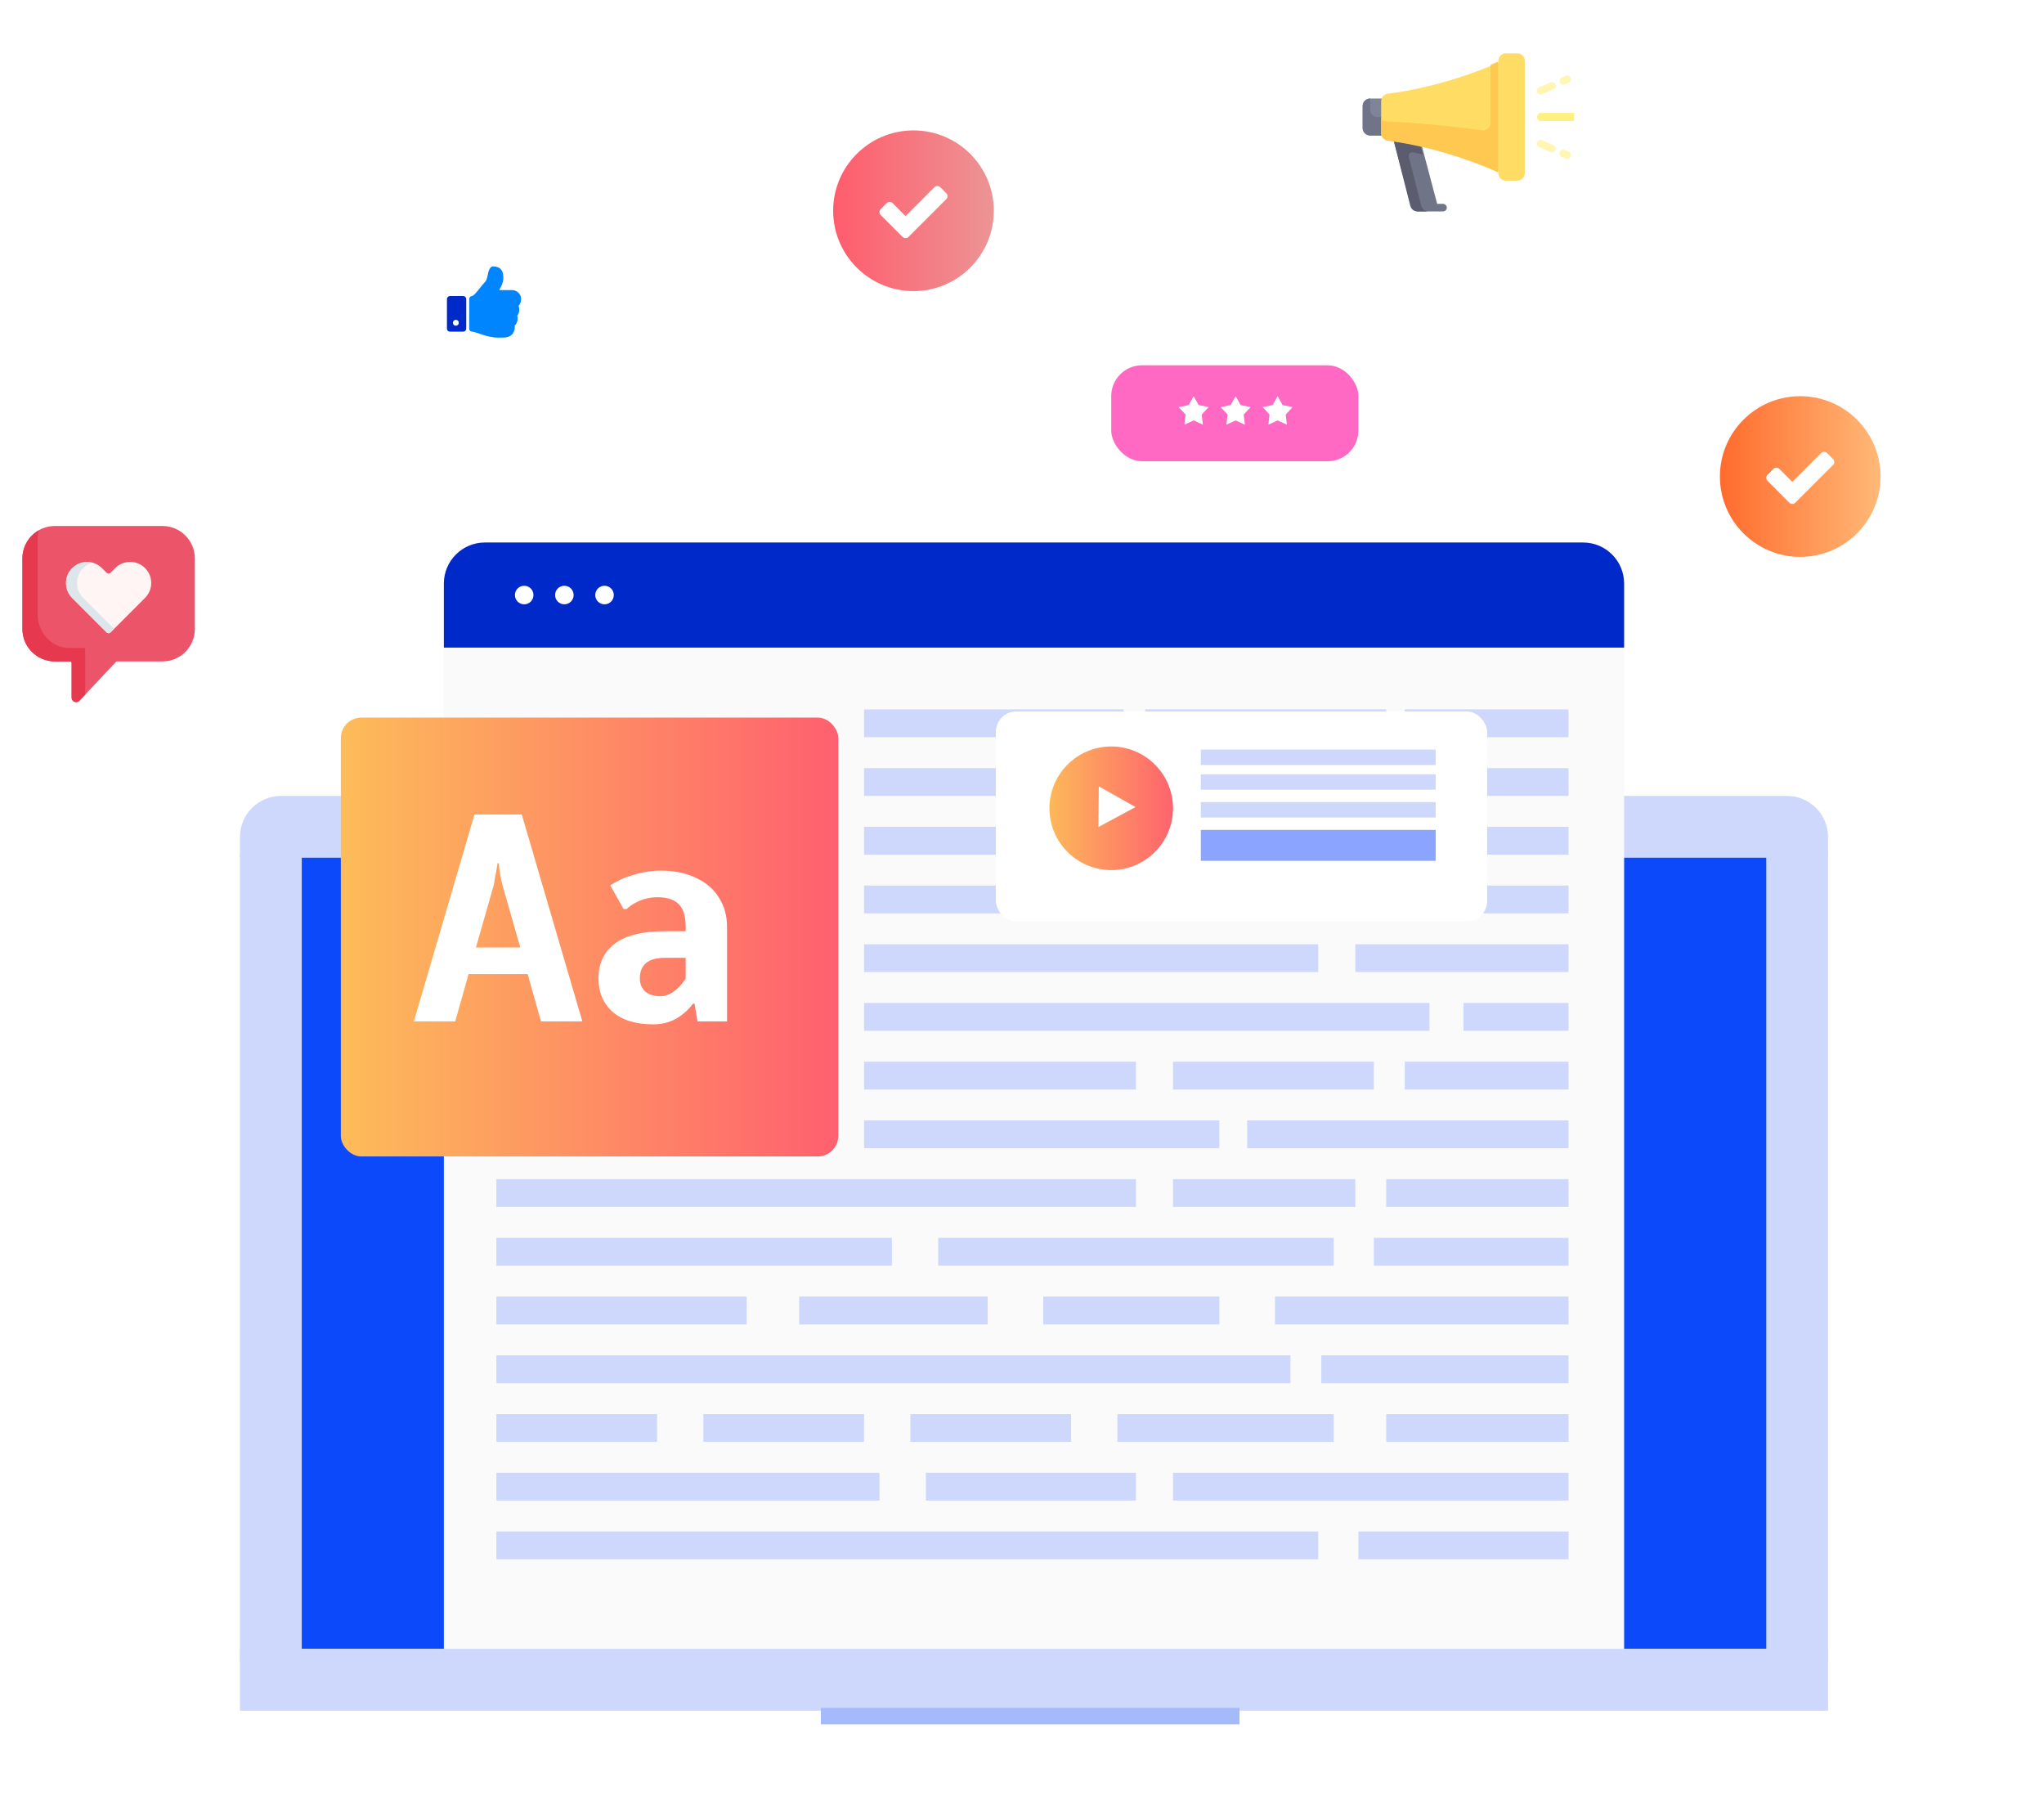 <svg width="996" height="877" viewBox="0 0 996 877" fill="none" xmlns="http://www.w3.org/2000/svg">
<rect x="147.028" y="416.344" width="715.139" height="386.928" fill="#0B49FA"/>
<path d="M890.772 417.85L116.917 417.85V407.739C116.917 396.693 125.871 387.739 136.917 387.739L870.772 387.739C881.818 387.739 890.772 396.693 890.772 407.739V417.85Z" fill="#CED8FC"/>
<rect x="216.283" y="315.472" width="575.122" height="489.306" fill="#FAFAFA"/>
<path d="M216.283 284.283C216.283 273.238 225.238 264.283 236.283 264.283H771.406C782.451 264.283 791.406 273.238 791.406 284.283V315.472H216.283V284.283Z" fill="#0029C9"/>
<circle cx="255.428" cy="289.878" r="4.517" fill="white"/>
<circle cx="275" cy="289.878" r="4.517" fill="white"/>
<circle cx="294.572" cy="289.878" r="4.517" fill="white"/>
<rect x="421.039" y="402.794" width="103.883" height="13.55" fill="#CED8FC"/>
<rect x="421.039" y="374.189" width="137.006" height="13.55" fill="#CED8FC"/>
<rect x="421.039" y="345.583" width="126.467" height="13.55" fill="#CED8FC"/>
<rect x="558.044" y="345.583" width="117.433" height="13.55" fill="#CED8FC"/>
<rect x="684.511" y="345.583" width="79.794" height="13.55" fill="#CED8FC"/>
<rect x="579.122" y="374.189" width="58.717" height="13.55" fill="#CED8FC"/>
<rect x="654.4" y="374.189" width="48.178" height="13.55" fill="#CED8FC"/>
<rect x="716.128" y="374.189" width="48.178" height="13.55" fill="#CED8FC"/>
<rect x="421.039" y="431.4" width="158.083" height="13.55" fill="#CED8FC"/>
<rect x="421.039" y="460.006" width="221.317" height="13.55" fill="#CED8FC"/>
<rect x="421.039" y="488.611" width="275.517" height="13.55" fill="#CED8FC"/>
<rect x="421.039" y="517.217" width="132.489" height="13.55" fill="#CED8FC"/>
<rect x="421.039" y="545.822" width="173.139" height="13.55" fill="#CED8FC"/>
<rect x="241.878" y="574.428" width="311.65" height="13.55" fill="#CED8FC"/>
<rect x="241.878" y="603.033" width="192.711" height="13.55" fill="#CED8FC"/>
<rect x="241.878" y="631.639" width="121.95" height="13.55" fill="#CED8FC"/>
<rect x="241.878" y="660.244" width="386.928" height="13.55" fill="#CED8FC"/>
<rect x="241.878" y="688.85" width="78.289" height="13.55" fill="#CED8FC"/>
<rect x="241.878" y="717.456" width="186.689" height="13.55" fill="#CED8FC"/>
<rect x="241.878" y="746.061" width="400.478" height="13.55" fill="#CED8FC"/>
<rect x="451.15" y="717.456" width="102.378" height="13.55" fill="#CED8FC"/>
<rect x="661.928" y="746.061" width="102.378" height="13.55" fill="#CED8FC"/>
<rect x="571.594" y="717.456" width="192.711" height="13.55" fill="#CED8FC"/>
<rect x="342.75" y="688.85" width="78.289" height="13.55" fill="#CED8FC"/>
<rect x="443.622" y="688.85" width="78.289" height="13.55" fill="#CED8FC"/>
<rect x="544.495" y="688.85" width="105.389" height="13.55" fill="#CED8FC"/>
<rect x="675.478" y="688.85" width="88.828" height="13.55" fill="#CED8FC"/>
<rect x="389.422" y="631.639" width="91.839" height="13.55" fill="#CED8FC"/>
<rect x="508.361" y="631.639" width="85.817" height="13.55" fill="#CED8FC"/>
<rect x="621.278" y="631.639" width="143.028" height="13.55" fill="#CED8FC"/>
<rect x="643.861" y="660.244" width="120.444" height="13.55" fill="#CED8FC"/>
<rect x="457.172" y="603.033" width="192.711" height="13.55" fill="#CED8FC"/>
<rect x="669.456" y="603.033" width="94.85" height="13.55" fill="#CED8FC"/>
<rect x="571.594" y="574.428" width="88.828" height="13.55" fill="#CED8FC"/>
<rect x="675.478" y="574.428" width="88.828" height="13.55" fill="#CED8FC"/>
<rect x="607.728" y="545.822" width="156.578" height="13.55" fill="#CED8FC"/>
<rect x="571.594" y="517.217" width="97.861" height="13.55" fill="#CED8FC"/>
<rect x="684.511" y="517.217" width="79.794" height="13.55" fill="#CED8FC"/>
<rect x="713.117" y="488.611" width="51.189" height="13.55" fill="#CED8FC"/>
<rect x="660.422" y="460.006" width="103.883" height="13.55" fill="#CED8FC"/>
<rect x="589.661" y="431.4" width="79.794" height="13.55" fill="#CED8FC"/>
<rect x="684.511" y="431.4" width="79.794" height="13.55" fill="#CED8FC"/>
<rect x="538.472" y="402.794" width="103.883" height="13.55" fill="#CED8FC"/>
<rect x="633.322" y="402.794" width="130.983" height="13.55" fill="#CED8FC"/>
<g filter="url(#filter0_d)">
<rect x="162.083" y="345.583" width="242.394" height="213.789" rx="10" fill="url(#paint0_linear)"/>
</g>
<path d="M201.682 497.567L231.202 396.767H254.242L283.762 497.567H263.602L257.122 474.527H228.322L221.842 497.567H201.682ZM253.522 461.567L244.882 431.327C244.594 430.271 244.306 429.023 244.018 427.583C243.73 426.047 243.538 424.943 243.442 424.271L243.01 420.527H242.434L241.858 424.271C241.666 425.135 241.426 426.335 241.138 427.871C240.946 429.311 240.754 430.463 240.562 431.327L231.922 461.567H253.522ZM318.266 499.007C309.818 499.007 303.242 496.991 298.538 492.959C293.93 488.831 291.626 483.407 291.626 476.687C291.626 469.487 294.218 463.871 299.402 459.839C304.682 455.711 312.89 453.647 324.026 453.647H334.106V451.487C334.106 446.399 333.002 442.751 330.794 440.543C328.586 438.239 325.13 437.087 320.426 437.087C316.394 437.087 312.698 438.047 309.338 439.967C307.994 440.639 306.65 441.599 305.306 442.847H303.866L297.386 431.327C299.69 429.791 301.946 428.591 304.154 427.727C310.394 425.327 316.298 424.127 321.866 424.127C328.586 424.127 334.394 425.327 339.29 427.727C344.186 430.031 347.882 433.247 350.378 437.375C352.97 441.503 354.266 446.207 354.266 451.487V497.567H339.866L338.426 488.927H337.706C336.074 491.039 334.442 492.719 332.81 493.967C328.778 497.327 323.93 499.007 318.266 499.007ZM321.866 485.327C324.842 485.327 327.77 483.887 330.65 481.007C331.994 479.663 333.146 478.223 334.106 476.687V466.607H324.026C315.866 466.607 311.786 469.967 311.786 476.687C311.786 479.279 312.65 481.391 314.378 483.023C316.202 484.559 318.698 485.327 321.866 485.327Z" fill="white"/>
<g filter="url(#filter1_d)">
<rect x="481.261" y="342.572" width="239.383" height="102.378" rx="10" fill="white"/>
</g>
<circle cx="541.483" cy="393.761" r="30.111" fill="url(#paint1_linear)"/>
<path d="M553.318 393.166L535.228 402.896L535.422 383.085L553.318 393.166Z" fill="white"/>
<rect x="585.145" y="365.156" width="114.422" height="7.528" fill="#CED8FC"/>
<rect x="585.145" y="377.2" width="114.422" height="7.528" fill="#CED8FC"/>
<rect x="585.145" y="390.75" width="114.422" height="7.528" fill="#CED8FC"/>
<rect x="585.145" y="404.3" width="114.422" height="15.056" fill="#8AA4FF"/>
<rect x="116.917" y="803.272" width="773.856" height="30.111" fill="#CED8FC"/>
<rect x="116.917" y="809.294" width="392.95" height="30.111" transform="rotate(-90 116.917 809.294)" fill="#CED8FC"/>
<rect x="860.661" y="809.294" width="392.95" height="30.111" transform="rotate(-90 860.661 809.294)" fill="#CED8FC"/>
<g filter="url(#filter2_d)">
<path d="M4 831.878H991.644C991.644 851.834 975.467 868.011 955.511 868.011H40.133C20.177 868.011 4 851.834 4 831.878Z" fill="white"/>
</g>
<rect x="400" y="832" width="204" height="8" fill="#A4BAFB"/>
<g filter="url(#filter3_d)">
<circle cx="236.608" cy="144.592" r="45.919" fill="white"/>
<g clip-path="url(#clip0)">
<path d="M252.68 145.036C253.508 144.088 253.922 142.966 253.922 141.671C253.922 140.497 253.493 139.481 252.636 138.622C251.778 137.764 250.762 137.335 249.588 137.335H243.332C243.393 137.124 243.453 136.943 243.513 136.793C243.572 136.642 243.656 136.476 243.761 136.296C243.866 136.115 243.942 135.979 243.987 135.889C244.258 135.378 244.465 134.956 244.608 134.625C244.751 134.293 244.893 133.842 245.037 133.27C245.18 132.698 245.251 132.125 245.251 131.553C245.251 131.192 245.247 130.898 245.24 130.673C245.233 130.447 245.194 130.108 245.127 129.656C245.059 129.205 244.969 128.828 244.856 128.527C244.743 128.226 244.562 127.887 244.314 127.511C244.066 127.134 243.765 126.83 243.41 126.596C243.056 126.363 242.605 126.167 242.055 126.009C241.505 125.851 240.885 125.772 240.192 125.772C239.8 125.772 239.462 125.915 239.176 126.201C238.874 126.503 238.618 126.879 238.408 127.33C238.197 127.782 238.05 128.174 237.967 128.505C237.884 128.836 237.79 129.295 237.685 129.882C237.549 130.515 237.448 130.97 237.38 131.249C237.312 131.527 237.18 131.892 236.984 132.344C236.788 132.796 236.555 133.157 236.284 133.428C235.788 133.925 235.027 134.828 234.003 136.138C233.265 137.101 232.505 138.012 231.722 138.87C230.939 139.729 230.367 140.173 230.006 140.203C229.63 140.233 229.306 140.387 229.035 140.666C228.764 140.944 228.629 141.272 228.629 141.648V156.124C228.629 156.515 228.771 156.85 229.058 157.129C229.344 157.408 229.682 157.554 230.074 157.569C230.601 157.585 231.79 157.915 233.642 158.563C234.801 158.954 235.708 159.252 236.363 159.455C237.018 159.658 237.933 159.876 239.106 160.11C240.281 160.343 241.365 160.46 242.358 160.46H242.742H244.459H245.271C247.274 160.43 248.757 159.843 249.72 158.699C250.593 157.66 250.962 156.297 250.827 154.611C251.414 154.054 251.821 153.347 252.046 152.489C252.302 151.571 252.302 150.69 252.046 149.847C252.739 148.928 253.063 147.897 253.017 146.753C253.019 146.271 252.906 145.699 252.68 145.036Z" fill="#0085FF"/>
<path d="M225.738 140.226H219.235C218.843 140.226 218.504 140.369 218.218 140.655C217.932 140.941 217.789 141.28 217.789 141.671V156.125C217.789 156.516 217.932 156.855 218.218 157.141C218.504 157.427 218.843 157.57 219.235 157.57H225.738C226.13 157.57 226.468 157.427 226.755 157.141C227.041 156.855 227.184 156.516 227.184 156.125V141.671C227.184 141.28 227.04 140.941 226.755 140.655C226.468 140.369 226.13 140.226 225.738 140.226ZM223.141 154.261C222.855 154.54 222.516 154.679 222.125 154.679C221.718 154.679 221.376 154.54 221.097 154.261C220.819 153.983 220.68 153.64 220.68 153.234C220.68 152.842 220.819 152.504 221.097 152.218C221.376 151.932 221.718 151.788 222.125 151.788C222.516 151.788 222.855 151.932 223.141 152.218C223.427 152.504 223.57 152.842 223.57 153.234C223.57 153.64 223.428 153.983 223.141 154.261Z" fill="#0029C9"/>
</g>
</g>
<g filter="url(#filter4_d)">
<circle cx="445.128" cy="98.672" r="39.144" fill="url(#paint2_linear)"/>
<path d="M461.091 90.132L458.184 87.226C457.786 86.827 457.301 86.628 456.732 86.628C456.161 86.628 455.677 86.827 455.278 87.226L441.26 101.266L434.977 94.962C434.578 94.563 434.094 94.363 433.524 94.363C432.954 94.363 432.47 94.563 432.071 94.962L429.165 97.868C428.766 98.267 428.567 98.751 428.567 99.321C428.567 99.891 428.766 100.376 429.165 100.774L436.9 108.51L439.807 111.416C440.206 111.815 440.69 112.014 441.26 112.014C441.83 112.014 442.314 111.814 442.713 111.416L445.619 108.51L461.091 93.038C461.489 92.64 461.689 92.155 461.689 91.585C461.689 91.016 461.489 90.531 461.091 90.132Z" fill="white"/>
</g>
<g filter="url(#filter5_d)">
<circle cx="877.222" cy="228.15" r="39.144" fill="url(#paint3_linear)"/>
<path d="M893.185 219.61L890.279 216.704C889.88 216.305 889.396 216.106 888.826 216.106C888.256 216.106 887.771 216.305 887.373 216.704L873.354 230.743L867.072 224.439C866.673 224.04 866.189 223.841 865.619 223.841C865.049 223.841 864.565 224.04 864.166 224.439L861.259 227.346C860.861 227.744 860.661 228.229 860.661 228.799C860.661 229.368 860.861 229.853 861.259 230.252L868.995 237.987L871.901 240.894C872.3 241.293 872.785 241.492 873.354 241.492C873.924 241.492 874.409 241.292 874.807 240.894L877.714 237.987L893.185 222.516C893.584 222.117 893.783 221.633 893.783 221.063C893.784 220.493 893.584 220.009 893.185 219.61Z" fill="white"/>
</g>
<g filter="url(#filter6_d)">
<rect x="541.483" y="173.95" width="120.444" height="46.752" rx="15" fill="#FF68C3"/>
<path d="M581.644 189.006L584.079 193.326L588.94 194.307L585.584 197.958L586.153 202.884L581.644 200.82L577.134 202.884L577.703 197.958L574.347 194.307L579.208 193.326L581.644 189.006Z" fill="white"/>
<path d="M602.102 189.006L604.537 193.326L609.398 194.307L606.042 197.958L606.611 202.884L602.102 200.82L597.592 202.884L598.162 197.958L594.805 194.307L599.667 193.326L602.102 189.006Z" fill="white"/>
<path d="M622.56 189.006L624.995 193.326L629.856 194.307L626.5 197.958L627.069 202.884L622.56 200.82L618.051 202.884L618.62 197.958L615.264 194.307L620.125 193.326L622.56 189.006Z" fill="white"/>
</g>
<g filter="url(#filter7_d)">
<g clip-path="url(#clip1)">
<path d="M79.147 252.239H26.714C17.989 252.239 10.916 259.312 10.916 268.037V302.426C10.916 311.152 17.989 318.225 26.714 318.225H34.239C34.597 318.225 34.887 318.515 34.887 318.873V335.837C34.887 337.842 37.341 338.815 38.715 337.353L56.513 318.429C56.635 318.299 56.806 318.225 56.985 318.225H79.147C87.872 318.225 94.945 311.152 94.945 302.426V268.037C94.945 259.312 87.872 252.239 79.147 252.239Z" fill="#EC5569"/>
<path d="M41.534 312.329C41.534 311.952 41.253 311.646 40.906 311.646H33.622C25.175 311.646 18.327 304.198 18.327 295.01V258.796C18.327 257.242 18.524 255.737 18.89 254.309C14.127 257.03 10.916 262.159 10.916 268.037V302.426C10.916 311.152 17.989 318.225 26.714 318.225H34.239C34.597 318.225 34.887 318.515 34.887 318.873V335.837C34.887 337.842 37.341 338.815 38.715 337.353L41.534 334.356V312.329H41.534Z" fill="#E63950"/>
<path d="M70.682 272.742C66.671 268.731 60.167 268.731 56.156 272.742L53.891 275.008C53.35 275.548 52.474 275.548 51.934 275.008L49.704 272.778C45.693 268.767 39.19 268.767 35.179 272.778C31.168 276.789 31.168 283.293 35.179 287.304L51.935 304.06C52.475 304.601 53.352 304.601 53.892 304.06L70.682 287.268C74.693 283.256 74.693 276.753 70.682 272.742Z" fill="#EC5569"/>
<path d="M70.682 272.742C66.671 268.731 60.167 268.731 56.156 272.742L53.891 275.008C53.35 275.548 52.474 275.548 51.934 275.008L49.704 272.778C45.693 268.767 39.19 268.767 35.179 272.778C31.168 276.789 31.168 283.293 35.179 287.304L51.935 304.06C52.475 304.601 53.352 304.601 53.892 304.06L70.682 287.268C74.693 283.256 74.693 276.753 70.682 272.742Z" fill="#FFF5F5"/>
<path d="M40.552 287.304C36.541 283.293 36.541 276.789 40.552 272.778C41.867 271.462 43.452 270.581 45.128 270.129C41.694 269.201 37.874 270.083 35.179 272.778C31.168 276.789 31.168 283.293 35.179 287.304L51.936 304.06C52.476 304.601 53.352 304.601 53.892 304.06L55.6 302.352L40.552 287.304Z" fill="#DCE6EB"/>
</g>
</g>
<g clip-path="url(#clip2)">
<path d="M703.143 99.316H700.308L692 68H679L687.557 100.253C687.986 101.872 689.462 103 691.149 103H703.143C704.168 103 705 102.175 705 101.158C705 100.141 704.168 99.316 703.143 99.316Z" fill="#707487"/>
<path d="M692.554 100.254L686.507 76.493C686.169 75.169 687.298 73.948 688.595 74.22C690.204 74.557 691.786 74.91 693.325 75.282L691.471 68H679L687.209 100.253C687.621 101.872 689.036 103 690.655 103H696C694.381 103 692.966 101.872 692.554 100.254Z" fill="#5B5D6E"/>
<path d="M667.667 48C665.642 48 664 49.612 664 51.6V62.4C664 64.388 665.642 66 667.667 66H675V48H667.667Z" fill="#7F8499"/>
<path d="M671.333 57C669.308 57 667.667 55.388 667.667 53.4V48C665.642 48 664 49.612 664 51.6V62.4C664 64.388 665.642 66 667.667 66H675V57H671.333Z" fill="#707487"/>
<path d="M739.316 26H733.789C731.755 26 730.105 27.633 730.105 29.647V30.502C723.888 33.302 702.526 42.244 676.24 45.669C674.395 45.91 673 47.444 673 49.287V64.713C673 66.556 674.394 68.09 676.24 68.331C702.526 71.755 723.888 80.698 730.105 83.498V84.353C730.105 86.367 731.755 88 733.789 88H739.316C741.35 88 743 86.367 743 84.353V29.647C743 27.633 741.35 26 739.316 26Z" fill="#FFDC64"/>
<path d="M769.167 59H750.833C749.82 59 749 58.106 749 57C749 55.894 749.82 55 750.833 55H769.167C770.18 55 771 55.894 771 57C771 58.106 770.18 59 769.167 59Z" fill="#FFF082"/>
<path d="M761.776 41.308C761.061 41.308 760.38 40.89 760.08 40.189C759.679 39.254 760.113 38.17 761.05 37.768L762.895 36.977C763.824 36.57 764.914 37.006 765.316 37.946C765.718 38.881 765.283 39.966 764.347 40.367L762.502 41.158C762.266 41.261 762.019 41.308 761.776 41.308Z" fill="#FFF6B4"/>
<path d="M750.707 46.052C749.992 46.052 749.311 45.634 749.012 44.933C748.61 43.998 749.044 42.913 749.981 42.511L755.515 40.139C756.443 39.732 757.535 40.17 757.937 41.108C758.338 42.043 757.904 43.128 756.967 43.529L751.433 45.902C751.197 46.005 750.95 46.052 750.707 46.052Z" fill="#FFF6B4"/>
<path d="M763.621 77.414C763.377 77.414 763.131 77.367 762.895 77.264L761.045 76.471C760.108 76.072 759.674 74.987 760.075 74.05C760.475 73.112 761.569 72.675 762.497 73.081L764.347 73.874C765.284 74.273 765.718 75.358 765.316 76.295C765.017 76.996 764.336 77.414 763.621 77.414Z" fill="#FFF6B4"/>
<path d="M756.24 74.25C755.996 74.25 755.749 74.203 755.514 74.101L749.981 71.73C749.044 71.328 748.61 70.243 749.012 69.308C749.411 68.37 750.503 67.934 751.433 68.339L756.966 70.71C757.902 71.112 758.336 72.196 757.935 73.131C757.636 73.832 756.955 74.25 756.24 74.25Z" fill="#FFF6B4"/>
<path d="M728.018 83.113C728.786 83.45 729.462 83.753 730 84V30C729.096 30.416 727.836 30.976 726.323 31.62V59.813C726.323 62.067 724.363 63.804 722.153 63.495C712.257 62.112 695.601 60.126 676.234 59.217C674.392 59.13 673 58.578 673 57.915V64.858C673 66.736 674.39 68.299 676.232 68.544C698.665 71.528 717.461 78.605 726.328 82.382C726.554 82.478 727.695 82.971 728.018 83.113Z" fill="#FFC850"/>
</g>
<defs>
<filter id="filter0_d" x="162.083" y="345.583" width="250.394" height="221.789" filterUnits="userSpaceOnUse" color-interpolation-filters="sRGB">
<feFlood flood-opacity="0" result="BackgroundImageFix"/>
<feColorMatrix in="SourceAlpha" type="matrix" values="0 0 0 0 0 0 0 0 0 0 0 0 0 0 0 0 0 0 127 0"/>
<feOffset dx="4" dy="4"/>
<feGaussianBlur stdDeviation="2"/>
<feColorMatrix type="matrix" values="0 0 0 0 0 0 0 0 0 0 0 0 0 0 0 0 0 0 0.25 0"/>
<feBlend mode="normal" in2="BackgroundImageFix" result="effect1_dropShadow"/>
<feBlend mode="normal" in="SourceGraphic" in2="effect1_dropShadow" result="shape"/>
</filter>
<filter id="filter1_d" x="481.261" y="342.572" width="247.383" height="110.378" filterUnits="userSpaceOnUse" color-interpolation-filters="sRGB">
<feFlood flood-opacity="0" result="BackgroundImageFix"/>
<feColorMatrix in="SourceAlpha" type="matrix" values="0 0 0 0 0 0 0 0 0 0 0 0 0 0 0 0 0 0 127 0"/>
<feOffset dx="4" dy="4"/>
<feGaussianBlur stdDeviation="2"/>
<feColorMatrix type="matrix" values="0 0 0 0 0 0 0 0 0 0 0 0 0 0 0 0 0 0 0.3 0"/>
<feBlend mode="normal" in2="BackgroundImageFix" result="effect1_dropShadow"/>
<feBlend mode="normal" in="SourceGraphic" in2="effect1_dropShadow" result="shape"/>
</filter>
<filter id="filter2_d" x="0" y="831.878" width="995.644" height="44.133" filterUnits="userSpaceOnUse" color-interpolation-filters="sRGB">
<feFlood flood-opacity="0" result="BackgroundImageFix"/>
<feColorMatrix in="SourceAlpha" type="matrix" values="0 0 0 0 0 0 0 0 0 0 0 0 0 0 0 0 0 0 127 0"/>
<feOffset dy="4"/>
<feGaussianBlur stdDeviation="2"/>
<feColorMatrix type="matrix" values="0 0 0 0 0 0 0 0 0 0 0 0 0 0 0 0 0 0 0.25 0"/>
<feBlend mode="normal" in2="BackgroundImageFix" result="effect1_dropShadow"/>
<feBlend mode="normal" in="SourceGraphic" in2="effect1_dropShadow" result="shape"/>
</filter>
<filter id="filter3_d" x="186.689" y="98.672" width="99.839" height="99.839" filterUnits="userSpaceOnUse" color-interpolation-filters="sRGB">
<feFlood flood-opacity="0" result="BackgroundImageFix"/>
<feColorMatrix in="SourceAlpha" type="matrix" values="0 0 0 0 0 0 0 0 0 0 0 0 0 0 0 0 0 0 127 0"/>
<feOffset dy="4"/>
<feGaussianBlur stdDeviation="2"/>
<feColorMatrix type="matrix" values="0 0 0 0 0 0 0 0 0 0 0 0 0 0 0 0 0 0 0.25 0"/>
<feBlend mode="normal" in2="BackgroundImageFix" result="effect1_dropShadow"/>
<feBlend mode="normal" in="SourceGraphic" in2="effect1_dropShadow" result="shape"/>
</filter>
<filter id="filter4_d" x="401.983" y="59.528" width="86.289" height="86.289" filterUnits="userSpaceOnUse" color-interpolation-filters="sRGB">
<feFlood flood-opacity="0" result="BackgroundImageFix"/>
<feColorMatrix in="SourceAlpha" type="matrix" values="0 0 0 0 0 0 0 0 0 0 0 0 0 0 0 0 0 0 127 0"/>
<feOffset dy="4"/>
<feGaussianBlur stdDeviation="2"/>
<feColorMatrix type="matrix" values="0 0 0 0 0 0 0 0 0 0 0 0 0 0 0 0 0 0 0.25 0"/>
<feBlend mode="normal" in2="BackgroundImageFix" result="effect1_dropShadow"/>
<feBlend mode="normal" in="SourceGraphic" in2="effect1_dropShadow" result="shape"/>
</filter>
<filter id="filter5_d" x="834.078" y="189.006" width="86.289" height="86.289" filterUnits="userSpaceOnUse" color-interpolation-filters="sRGB">
<feFlood flood-opacity="0" result="BackgroundImageFix"/>
<feColorMatrix in="SourceAlpha" type="matrix" values="0 0 0 0 0 0 0 0 0 0 0 0 0 0 0 0 0 0 127 0"/>
<feOffset dy="4"/>
<feGaussianBlur stdDeviation="2"/>
<feColorMatrix type="matrix" values="0 0 0 0 0 0 0 0 0 0 0 0 0 0 0 0 0 0 0.25 0"/>
<feBlend mode="normal" in2="BackgroundImageFix" result="effect1_dropShadow"/>
<feBlend mode="normal" in="SourceGraphic" in2="effect1_dropShadow" result="shape"/>
</filter>
<filter id="filter6_d" x="537.483" y="173.95" width="128.444" height="54.752" filterUnits="userSpaceOnUse" color-interpolation-filters="sRGB">
<feFlood flood-opacity="0" result="BackgroundImageFix"/>
<feColorMatrix in="SourceAlpha" type="matrix" values="0 0 0 0 0 0 0 0 0 0 0 0 0 0 0 0 0 0 127 0"/>
<feOffset dy="4"/>
<feGaussianBlur stdDeviation="2"/>
<feColorMatrix type="matrix" values="0 0 0 0 0 0 0 0 0 0 0 0 0 0 0 0 0 0 0.25 0"/>
<feBlend mode="normal" in2="BackgroundImageFix" result="effect1_dropShadow"/>
<feBlend mode="normal" in="SourceGraphic" in2="effect1_dropShadow" result="shape"/>
</filter>
<filter id="filter7_d" x="6.022" y="252.239" width="93.817" height="93.817" filterUnits="userSpaceOnUse" color-interpolation-filters="sRGB">
<feFlood flood-opacity="0" result="BackgroundImageFix"/>
<feColorMatrix in="SourceAlpha" type="matrix" values="0 0 0 0 0 0 0 0 0 0 0 0 0 0 0 0 0 0 127 0"/>
<feOffset dy="4"/>
<feGaussianBlur stdDeviation="2"/>
<feColorMatrix type="matrix" values="0 0 0 0 0 0 0 0 0 0 0 0 0 0 0 0 0 0 0.25 0"/>
<feBlend mode="normal" in2="BackgroundImageFix" result="effect1_dropShadow"/>
<feBlend mode="normal" in="SourceGraphic" in2="effect1_dropShadow" result="shape"/>
</filter>
<linearGradient id="paint0_linear" x1="162.083" y1="451.579" x2="404.478" y2="451.579" gradientUnits="userSpaceOnUse">
<stop stop-color="#FDBC59"/>
<stop offset="1" stop-color="#FE606F"/>
</linearGradient>
<linearGradient id="paint1_linear" x1="511.372" y1="392.646" x2="571.595" y2="392.646" gradientUnits="userSpaceOnUse">
<stop stop-color="#FDB859"/>
<stop offset="1" stop-color="#FE636E"/>
</linearGradient>
<linearGradient id="paint2_linear" x1="405.983" y1="101.881" x2="484.272" y2="101.881" gradientUnits="userSpaceOnUse">
<stop stop-color="#FF5C6C"/>
<stop offset="1" stop-color="#EC9495"/>
</linearGradient>
<linearGradient id="paint3_linear" x1="838.078" y1="231.359" x2="916.367" y2="231.359" gradientUnits="userSpaceOnUse">
<stop stop-color="#FF6B2C"/>
<stop offset="1" stop-color="#FFB978"/>
</linearGradient>
<clipPath id="clip0">
<rect width="36.133" height="36.133" fill="white" transform="translate(217.789 125.772)"/>
</clipPath>
<clipPath id="clip1">
<rect width="85.817" height="85.817" fill="white" transform="translate(10.022 252.239)"/>
</clipPath>
<clipPath id="clip2">
<rect width="103" height="103" fill="white" transform="matrix(-1 0 0 1 767 0)"/>
</clipPath>
</defs>
</svg>
